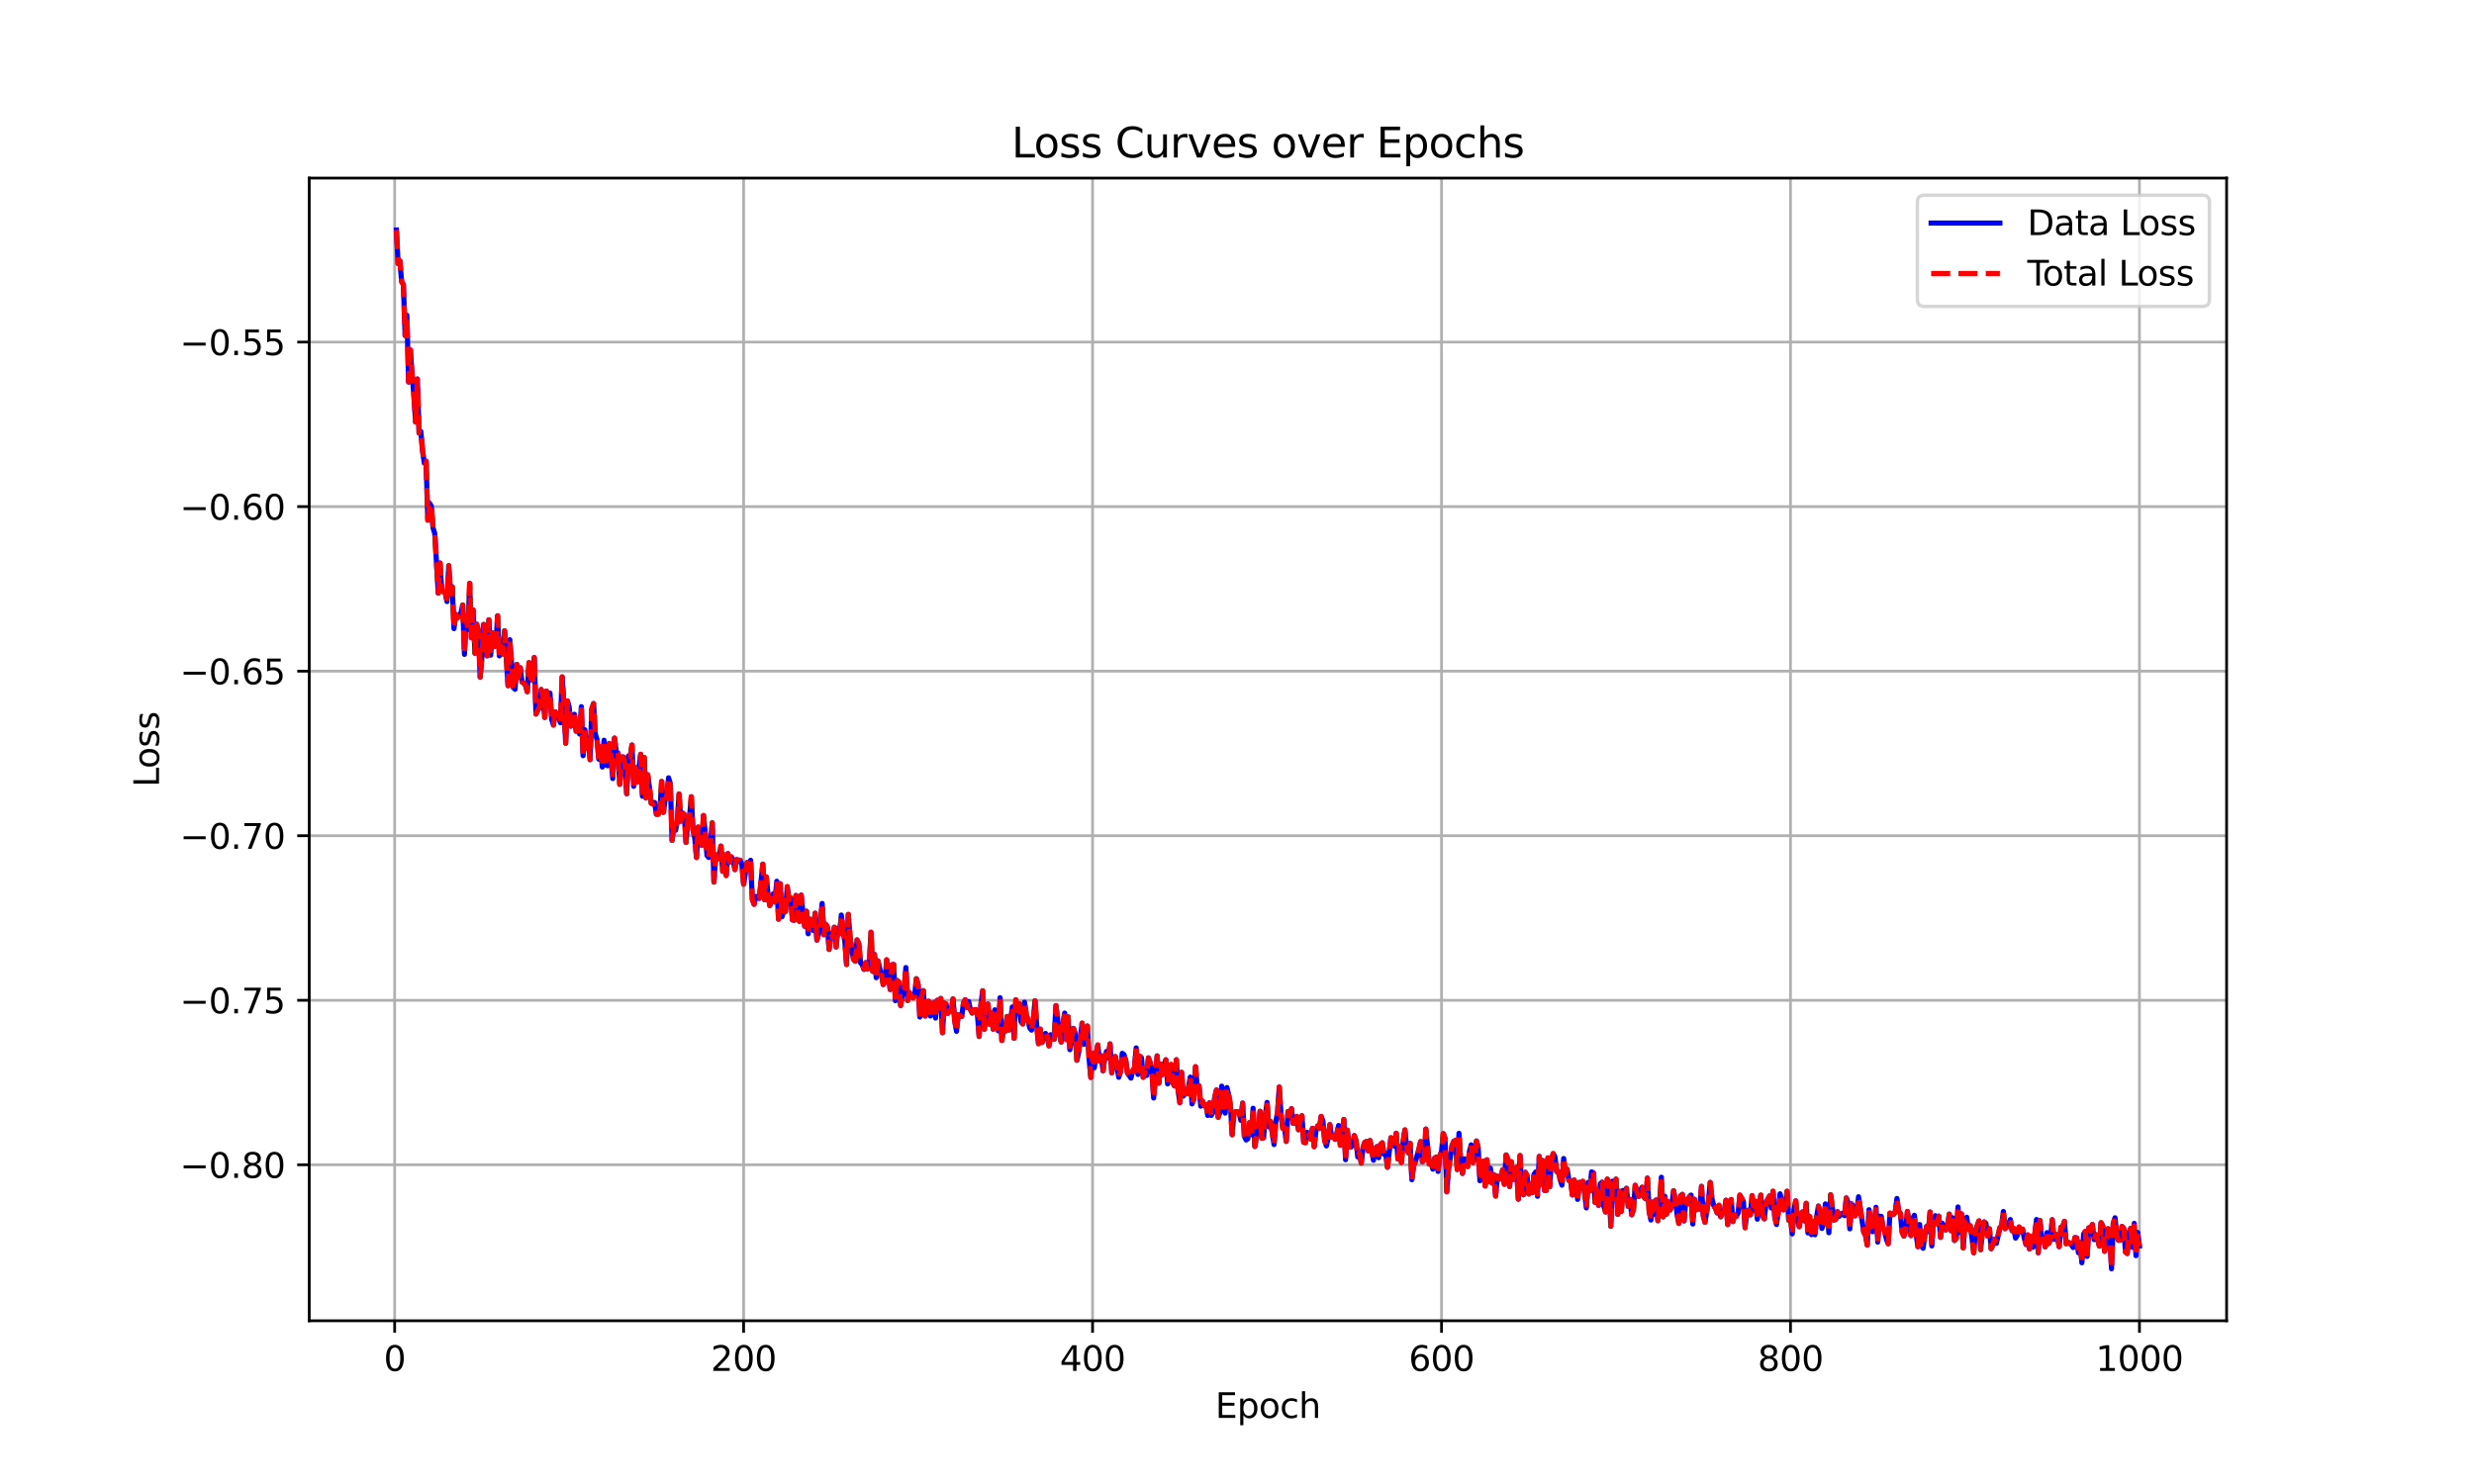 <?xml version="1.0" encoding="utf-8" standalone="no"?>
<!DOCTYPE svg PUBLIC "-//W3C//DTD SVG 1.1//EN"
  "http://www.w3.org/Graphics/SVG/1.1/DTD/svg11.dtd">
<svg xmlns:xlink="http://www.w3.org/1999/xlink" width="720pt" height="432pt" viewBox="0 0 720 432" xmlns="http://www.w3.org/2000/svg" version="1.1">
 <defs>
  <style type="text/css">*{stroke-linejoin: round; stroke-linecap: butt}</style>
 </defs>
 <g id="figure_1">
  <g id="patch_1">
   <path d="M 0 432 
L 720 432 
L 720 0 
L 0 0 
z
" style="fill: #ffffff"/>
  </g>
  <g id="axes_1">
   <g id="patch_2">
    <path d="M 90 384.48 
L 648 384.48 
L 648 51.84 
L 90 51.84 
z
" style="fill: #ffffff"/>
   </g>
   <g id="matplotlib.axis_1">
    <g id="xtick_1">
     <g id="line2d_1">
      <path d="M 114.856 384.48 
L 114.856 51.84 
" clip-path="url(#p8ad3a80bbb)" style="fill: none; stroke: #b0b0b0; stroke-width: 0.8; stroke-linecap: square"/>
     </g>
     <g id="line2d_2">
      <defs>
       <path id="m580bd420be" d="M 0 0 
L 0 3.5 
" style="stroke: #000000; stroke-width: 0.8"/>
      </defs>
      <g>
       <use xlink:href="#m580bd420be" x="114.856" y="384.48" style="stroke: #000000; stroke-width: 0.8"/>
      </g>
     </g>
     <g id="text_1">
      <!-- 0 -->
      <g transform="translate(111.675 399.078) scale(0.1 -0.1)">
       <defs>
        <path id="DejaVuSans-30" d="M 2034 4250 
Q 1547 4250 1301 3770 
Q 1056 3291 1056 2328 
Q 1056 1369 1301 889 
Q 1547 409 2034 409 
Q 2525 409 2770 889 
Q 3016 1369 3016 2328 
Q 3016 3291 2770 3770 
Q 2525 4250 2034 4250 
z
M 2034 4750 
Q 2819 4750 3233 4129 
Q 3647 3509 3647 2328 
Q 3647 1150 3233 529 
Q 2819 -91 2034 -91 
Q 1250 -91 836 529 
Q 422 1150 422 2328 
Q 422 3509 836 4129 
Q 1250 4750 2034 4750 
z
" transform="scale(0.016)"/>
       </defs>
       <use xlink:href="#DejaVuSans-30"/>
      </g>
     </g>
    </g>
    <g id="xtick_2">
     <g id="line2d_3">
      <path d="M 216.412 384.48 
L 216.412 51.84 
" clip-path="url(#p8ad3a80bbb)" style="fill: none; stroke: #b0b0b0; stroke-width: 0.8; stroke-linecap: square"/>
     </g>
     <g id="line2d_4">
      <g>
       <use xlink:href="#m580bd420be" x="216.412" y="384.48" style="stroke: #000000; stroke-width: 0.8"/>
      </g>
     </g>
     <g id="text_2">
      <!-- 200 -->
      <g transform="translate(206.868 399.078) scale(0.1 -0.1)">
       <defs>
        <path id="DejaVuSans-32" d="M 1228 531 
L 3431 531 
L 3431 0 
L 469 0 
L 469 531 
Q 828 903 1448 1529 
Q 2069 2156 2228 2338 
Q 2531 2678 2651 2914 
Q 2772 3150 2772 3378 
Q 2772 3750 2511 3984 
Q 2250 4219 1831 4219 
Q 1534 4219 1204 4116 
Q 875 4013 500 3803 
L 500 4441 
Q 881 4594 1212 4672 
Q 1544 4750 1819 4750 
Q 2544 4750 2975 4387 
Q 3406 4025 3406 3419 
Q 3406 3131 3298 2873 
Q 3191 2616 2906 2266 
Q 2828 2175 2409 1742 
Q 1991 1309 1228 531 
z
" transform="scale(0.016)"/>
       </defs>
       <use xlink:href="#DejaVuSans-32"/>
       <use xlink:href="#DejaVuSans-30" x="63.623"/>
       <use xlink:href="#DejaVuSans-30" x="127.246"/>
      </g>
     </g>
    </g>
    <g id="xtick_3">
     <g id="line2d_5">
      <path d="M 317.968 384.48 
L 317.968 51.84 
" clip-path="url(#p8ad3a80bbb)" style="fill: none; stroke: #b0b0b0; stroke-width: 0.8; stroke-linecap: square"/>
     </g>
     <g id="line2d_6">
      <g>
       <use xlink:href="#m580bd420be" x="317.968" y="384.48" style="stroke: #000000; stroke-width: 0.8"/>
      </g>
     </g>
     <g id="text_3">
      <!-- 400 -->
      <g transform="translate(308.424 399.078) scale(0.1 -0.1)">
       <defs>
        <path id="DejaVuSans-34" d="M 2419 4116 
L 825 1625 
L 2419 1625 
L 2419 4116 
z
M 2253 4666 
L 3047 4666 
L 3047 1625 
L 3713 1625 
L 3713 1100 
L 3047 1100 
L 3047 0 
L 2419 0 
L 2419 1100 
L 313 1100 
L 313 1709 
L 2253 4666 
z
" transform="scale(0.016)"/>
       </defs>
       <use xlink:href="#DejaVuSans-34"/>
       <use xlink:href="#DejaVuSans-30" x="63.623"/>
       <use xlink:href="#DejaVuSans-30" x="127.246"/>
      </g>
     </g>
    </g>
    <g id="xtick_4">
     <g id="line2d_7">
      <path d="M 419.524 384.48 
L 419.524 51.84 
" clip-path="url(#p8ad3a80bbb)" style="fill: none; stroke: #b0b0b0; stroke-width: 0.8; stroke-linecap: square"/>
     </g>
     <g id="line2d_8">
      <g>
       <use xlink:href="#m580bd420be" x="419.524" y="384.48" style="stroke: #000000; stroke-width: 0.8"/>
      </g>
     </g>
     <g id="text_4">
      <!-- 600 -->
      <g transform="translate(409.98 399.078) scale(0.1 -0.1)">
       <defs>
        <path id="DejaVuSans-36" d="M 2113 2584 
Q 1688 2584 1439 2293 
Q 1191 2003 1191 1497 
Q 1191 994 1439 701 
Q 1688 409 2113 409 
Q 2538 409 2786 701 
Q 3034 994 3034 1497 
Q 3034 2003 2786 2293 
Q 2538 2584 2113 2584 
z
M 3366 4563 
L 3366 3988 
Q 3128 4100 2886 4159 
Q 2644 4219 2406 4219 
Q 1781 4219 1451 3797 
Q 1122 3375 1075 2522 
Q 1259 2794 1537 2939 
Q 1816 3084 2150 3084 
Q 2853 3084 3261 2657 
Q 3669 2231 3669 1497 
Q 3669 778 3244 343 
Q 2819 -91 2113 -91 
Q 1303 -91 875 529 
Q 447 1150 447 2328 
Q 447 3434 972 4092 
Q 1497 4750 2381 4750 
Q 2619 4750 2861 4703 
Q 3103 4656 3366 4563 
z
" transform="scale(0.016)"/>
       </defs>
       <use xlink:href="#DejaVuSans-36"/>
       <use xlink:href="#DejaVuSans-30" x="63.623"/>
       <use xlink:href="#DejaVuSans-30" x="127.246"/>
      </g>
     </g>
    </g>
    <g id="xtick_5">
     <g id="line2d_9">
      <path d="M 521.08 384.48 
L 521.08 51.84 
" clip-path="url(#p8ad3a80bbb)" style="fill: none; stroke: #b0b0b0; stroke-width: 0.8; stroke-linecap: square"/>
     </g>
     <g id="line2d_10">
      <g>
       <use xlink:href="#m580bd420be" x="521.08" y="384.48" style="stroke: #000000; stroke-width: 0.8"/>
      </g>
     </g>
     <g id="text_5">
      <!-- 800 -->
      <g transform="translate(511.537 399.078) scale(0.1 -0.1)">
       <defs>
        <path id="DejaVuSans-38" d="M 2034 2216 
Q 1584 2216 1326 1975 
Q 1069 1734 1069 1313 
Q 1069 891 1326 650 
Q 1584 409 2034 409 
Q 2484 409 2743 651 
Q 3003 894 3003 1313 
Q 3003 1734 2745 1975 
Q 2488 2216 2034 2216 
z
M 1403 2484 
Q 997 2584 770 2862 
Q 544 3141 544 3541 
Q 544 4100 942 4425 
Q 1341 4750 2034 4750 
Q 2731 4750 3128 4425 
Q 3525 4100 3525 3541 
Q 3525 3141 3298 2862 
Q 3072 2584 2669 2484 
Q 3125 2378 3379 2068 
Q 3634 1759 3634 1313 
Q 3634 634 3220 271 
Q 2806 -91 2034 -91 
Q 1263 -91 848 271 
Q 434 634 434 1313 
Q 434 1759 690 2068 
Q 947 2378 1403 2484 
z
M 1172 3481 
Q 1172 3119 1398 2916 
Q 1625 2713 2034 2713 
Q 2441 2713 2670 2916 
Q 2900 3119 2900 3481 
Q 2900 3844 2670 4047 
Q 2441 4250 2034 4250 
Q 1625 4250 1398 4047 
Q 1172 3844 1172 3481 
z
" transform="scale(0.016)"/>
       </defs>
       <use xlink:href="#DejaVuSans-38"/>
       <use xlink:href="#DejaVuSans-30" x="63.623"/>
       <use xlink:href="#DejaVuSans-30" x="127.246"/>
      </g>
     </g>
    </g>
    <g id="xtick_6">
     <g id="line2d_11">
      <path d="M 622.636 384.48 
L 622.636 51.84 
" clip-path="url(#p8ad3a80bbb)" style="fill: none; stroke: #b0b0b0; stroke-width: 0.8; stroke-linecap: square"/>
     </g>
     <g id="line2d_12">
      <g>
       <use xlink:href="#m580bd420be" x="622.636" y="384.48" style="stroke: #000000; stroke-width: 0.8"/>
      </g>
     </g>
     <g id="text_6">
      <!-- 1000 -->
      <g transform="translate(609.911 399.078) scale(0.1 -0.1)">
       <defs>
        <path id="DejaVuSans-31" d="M 794 531 
L 1825 531 
L 1825 4091 
L 703 3866 
L 703 4441 
L 1819 4666 
L 2450 4666 
L 2450 531 
L 3481 531 
L 3481 0 
L 794 0 
L 794 531 
z
" transform="scale(0.016)"/>
       </defs>
       <use xlink:href="#DejaVuSans-31"/>
       <use xlink:href="#DejaVuSans-30" x="63.623"/>
       <use xlink:href="#DejaVuSans-30" x="127.246"/>
       <use xlink:href="#DejaVuSans-30" x="190.869"/>
      </g>
     </g>
    </g>
    <g id="text_7">
     <!-- Epoch -->
     <g transform="translate(353.689 412.757) scale(0.1 -0.1)">
      <defs>
       <path id="DejaVuSans-45" d="M 628 4666 
L 3578 4666 
L 3578 4134 
L 1259 4134 
L 1259 2753 
L 3481 2753 
L 3481 2222 
L 1259 2222 
L 1259 531 
L 3634 531 
L 3634 0 
L 628 0 
L 628 4666 
z
" transform="scale(0.016)"/>
       <path id="DejaVuSans-70" d="M 1159 525 
L 1159 -1331 
L 581 -1331 
L 581 3500 
L 1159 3500 
L 1159 2969 
Q 1341 3281 1617 3432 
Q 1894 3584 2278 3584 
Q 2916 3584 3314 3078 
Q 3713 2572 3713 1747 
Q 3713 922 3314 415 
Q 2916 -91 2278 -91 
Q 1894 -91 1617 61 
Q 1341 213 1159 525 
z
M 3116 1747 
Q 3116 2381 2855 2742 
Q 2594 3103 2138 3103 
Q 1681 3103 1420 2742 
Q 1159 2381 1159 1747 
Q 1159 1113 1420 752 
Q 1681 391 2138 391 
Q 2594 391 2855 752 
Q 3116 1113 3116 1747 
z
" transform="scale(0.016)"/>
       <path id="DejaVuSans-6f" d="M 1959 3097 
Q 1497 3097 1228 2736 
Q 959 2375 959 1747 
Q 959 1119 1226 758 
Q 1494 397 1959 397 
Q 2419 397 2687 759 
Q 2956 1122 2956 1747 
Q 2956 2369 2687 2733 
Q 2419 3097 1959 3097 
z
M 1959 3584 
Q 2709 3584 3137 3096 
Q 3566 2609 3566 1747 
Q 3566 888 3137 398 
Q 2709 -91 1959 -91 
Q 1206 -91 779 398 
Q 353 888 353 1747 
Q 353 2609 779 3096 
Q 1206 3584 1959 3584 
z
" transform="scale(0.016)"/>
       <path id="DejaVuSans-63" d="M 3122 3366 
L 3122 2828 
Q 2878 2963 2633 3030 
Q 2388 3097 2138 3097 
Q 1578 3097 1268 2742 
Q 959 2388 959 1747 
Q 959 1106 1268 751 
Q 1578 397 2138 397 
Q 2388 397 2633 464 
Q 2878 531 3122 666 
L 3122 134 
Q 2881 22 2623 -34 
Q 2366 -91 2075 -91 
Q 1284 -91 818 406 
Q 353 903 353 1747 
Q 353 2603 823 3093 
Q 1294 3584 2113 3584 
Q 2378 3584 2631 3529 
Q 2884 3475 3122 3366 
z
" transform="scale(0.016)"/>
       <path id="DejaVuSans-68" d="M 3513 2113 
L 3513 0 
L 2938 0 
L 2938 2094 
Q 2938 2591 2744 2837 
Q 2550 3084 2163 3084 
Q 1697 3084 1428 2787 
Q 1159 2491 1159 1978 
L 1159 0 
L 581 0 
L 581 4863 
L 1159 4863 
L 1159 2956 
Q 1366 3272 1645 3428 
Q 1925 3584 2291 3584 
Q 2894 3584 3203 3211 
Q 3513 2838 3513 2113 
z
" transform="scale(0.016)"/>
      </defs>
      <use xlink:href="#DejaVuSans-45"/>
      <use xlink:href="#DejaVuSans-70" x="63.184"/>
      <use xlink:href="#DejaVuSans-6f" x="126.66"/>
      <use xlink:href="#DejaVuSans-63" x="187.842"/>
      <use xlink:href="#DejaVuSans-68" x="242.822"/>
     </g>
    </g>
   </g>
   <g id="matplotlib.axis_2">
    <g id="ytick_1">
     <g id="line2d_13">
      <path d="M 90 339.083 
L 648 339.083 
" clip-path="url(#p8ad3a80bbb)" style="fill: none; stroke: #b0b0b0; stroke-width: 0.8; stroke-linecap: square"/>
     </g>
     <g id="line2d_14">
      <defs>
       <path id="m387690930c" d="M 0 0 
L -3.5 0 
" style="stroke: #000000; stroke-width: 0.8"/>
      </defs>
      <g>
       <use xlink:href="#m387690930c" x="90" y="339.083" style="stroke: #000000; stroke-width: 0.8"/>
      </g>
     </g>
     <g id="text_8">
      <!-- −0.80 -->
      <g transform="translate(52.355 342.883) scale(0.1 -0.1)">
       <defs>
        <path id="DejaVuSans-2212" d="M 678 2272 
L 4684 2272 
L 4684 1741 
L 678 1741 
L 678 2272 
z
" transform="scale(0.016)"/>
        <path id="DejaVuSans-2e" d="M 684 794 
L 1344 794 
L 1344 0 
L 684 0 
L 684 794 
z
" transform="scale(0.016)"/>
       </defs>
       <use xlink:href="#DejaVuSans-2212"/>
       <use xlink:href="#DejaVuSans-30" x="83.789"/>
       <use xlink:href="#DejaVuSans-2e" x="147.412"/>
       <use xlink:href="#DejaVuSans-38" x="179.199"/>
       <use xlink:href="#DejaVuSans-30" x="242.822"/>
      </g>
     </g>
    </g>
    <g id="ytick_2">
     <g id="line2d_15">
      <path d="M 90 291.183 
L 648 291.183 
" clip-path="url(#p8ad3a80bbb)" style="fill: none; stroke: #b0b0b0; stroke-width: 0.8; stroke-linecap: square"/>
     </g>
     <g id="line2d_16">
      <g>
       <use xlink:href="#m387690930c" x="90" y="291.183" style="stroke: #000000; stroke-width: 0.8"/>
      </g>
     </g>
     <g id="text_9">
      <!-- −0.75 -->
      <g transform="translate(52.355 294.982) scale(0.1 -0.1)">
       <defs>
        <path id="DejaVuSans-37" d="M 525 4666 
L 3525 4666 
L 3525 4397 
L 1831 0 
L 1172 0 
L 2766 4134 
L 525 4134 
L 525 4666 
z
" transform="scale(0.016)"/>
        <path id="DejaVuSans-35" d="M 691 4666 
L 3169 4666 
L 3169 4134 
L 1269 4134 
L 1269 2991 
Q 1406 3038 1543 3061 
Q 1681 3084 1819 3084 
Q 2600 3084 3056 2656 
Q 3513 2228 3513 1497 
Q 3513 744 3044 326 
Q 2575 -91 1722 -91 
Q 1428 -91 1123 -41 
Q 819 9 494 109 
L 494 744 
Q 775 591 1075 516 
Q 1375 441 1709 441 
Q 2250 441 2565 725 
Q 2881 1009 2881 1497 
Q 2881 1984 2565 2268 
Q 2250 2553 1709 2553 
Q 1456 2553 1204 2497 
Q 953 2441 691 2322 
L 691 4666 
z
" transform="scale(0.016)"/>
       </defs>
       <use xlink:href="#DejaVuSans-2212"/>
       <use xlink:href="#DejaVuSans-30" x="83.789"/>
       <use xlink:href="#DejaVuSans-2e" x="147.412"/>
       <use xlink:href="#DejaVuSans-37" x="179.199"/>
       <use xlink:href="#DejaVuSans-35" x="242.822"/>
      </g>
     </g>
    </g>
    <g id="ytick_3">
     <g id="line2d_17">
      <path d="M 90 243.283 
L 648 243.283 
" clip-path="url(#p8ad3a80bbb)" style="fill: none; stroke: #b0b0b0; stroke-width: 0.8; stroke-linecap: square"/>
     </g>
     <g id="line2d_18">
      <g>
       <use xlink:href="#m387690930c" x="90" y="243.283" style="stroke: #000000; stroke-width: 0.8"/>
      </g>
     </g>
     <g id="text_10">
      <!-- −0.70 -->
      <g transform="translate(52.355 247.082) scale(0.1 -0.1)">
       <use xlink:href="#DejaVuSans-2212"/>
       <use xlink:href="#DejaVuSans-30" x="83.789"/>
       <use xlink:href="#DejaVuSans-2e" x="147.412"/>
       <use xlink:href="#DejaVuSans-37" x="179.199"/>
       <use xlink:href="#DejaVuSans-30" x="242.822"/>
      </g>
     </g>
    </g>
    <g id="ytick_4">
     <g id="line2d_19">
      <path d="M 90 195.382 
L 648 195.382 
" clip-path="url(#p8ad3a80bbb)" style="fill: none; stroke: #b0b0b0; stroke-width: 0.8; stroke-linecap: square"/>
     </g>
     <g id="line2d_20">
      <g>
       <use xlink:href="#m387690930c" x="90" y="195.382" style="stroke: #000000; stroke-width: 0.8"/>
      </g>
     </g>
     <g id="text_11">
      <!-- −0.65 -->
      <g transform="translate(52.355 199.182) scale(0.1 -0.1)">
       <use xlink:href="#DejaVuSans-2212"/>
       <use xlink:href="#DejaVuSans-30" x="83.789"/>
       <use xlink:href="#DejaVuSans-2e" x="147.412"/>
       <use xlink:href="#DejaVuSans-36" x="179.199"/>
       <use xlink:href="#DejaVuSans-35" x="242.822"/>
      </g>
     </g>
    </g>
    <g id="ytick_5">
     <g id="line2d_21">
      <path d="M 90 147.482 
L 648 147.482 
" clip-path="url(#p8ad3a80bbb)" style="fill: none; stroke: #b0b0b0; stroke-width: 0.8; stroke-linecap: square"/>
     </g>
     <g id="line2d_22">
      <g>
       <use xlink:href="#m387690930c" x="90" y="147.482" style="stroke: #000000; stroke-width: 0.8"/>
      </g>
     </g>
     <g id="text_12">
      <!-- −0.60 -->
      <g transform="translate(52.355 151.281) scale(0.1 -0.1)">
       <use xlink:href="#DejaVuSans-2212"/>
       <use xlink:href="#DejaVuSans-30" x="83.789"/>
       <use xlink:href="#DejaVuSans-2e" x="147.412"/>
       <use xlink:href="#DejaVuSans-36" x="179.199"/>
       <use xlink:href="#DejaVuSans-30" x="242.822"/>
      </g>
     </g>
    </g>
    <g id="ytick_6">
     <g id="line2d_23">
      <path d="M 90 99.582 
L 648 99.582 
" clip-path="url(#p8ad3a80bbb)" style="fill: none; stroke: #b0b0b0; stroke-width: 0.8; stroke-linecap: square"/>
     </g>
     <g id="line2d_24">
      <g>
       <use xlink:href="#m387690930c" x="90" y="99.582" style="stroke: #000000; stroke-width: 0.8"/>
      </g>
     </g>
     <g id="text_13">
      <!-- −0.55 -->
      <g transform="translate(52.355 103.381) scale(0.1 -0.1)">
       <use xlink:href="#DejaVuSans-2212"/>
       <use xlink:href="#DejaVuSans-30" x="83.789"/>
       <use xlink:href="#DejaVuSans-2e" x="147.412"/>
       <use xlink:href="#DejaVuSans-35" x="179.199"/>
       <use xlink:href="#DejaVuSans-35" x="242.822"/>
      </g>
     </g>
    </g>
    <g id="text_14">
     <!-- Loss -->
     <g transform="translate(46.275 229.127) rotate(-90) scale(0.1 -0.1)">
      <defs>
       <path id="DejaVuSans-4c" d="M 628 4666 
L 1259 4666 
L 1259 531 
L 3531 531 
L 3531 0 
L 628 0 
L 628 4666 
z
" transform="scale(0.016)"/>
       <path id="DejaVuSans-73" d="M 2834 3397 
L 2834 2853 
Q 2591 2978 2328 3040 
Q 2066 3103 1784 3103 
Q 1356 3103 1142 2972 
Q 928 2841 928 2578 
Q 928 2378 1081 2264 
Q 1234 2150 1697 2047 
L 1894 2003 
Q 2506 1872 2764 1633 
Q 3022 1394 3022 966 
Q 3022 478 2636 193 
Q 2250 -91 1575 -91 
Q 1294 -91 989 -36 
Q 684 19 347 128 
L 347 722 
Q 666 556 975 473 
Q 1284 391 1588 391 
Q 1994 391 2212 530 
Q 2431 669 2431 922 
Q 2431 1156 2273 1281 
Q 2116 1406 1581 1522 
L 1381 1569 
Q 847 1681 609 1914 
Q 372 2147 372 2553 
Q 372 3047 722 3315 
Q 1072 3584 1716 3584 
Q 2034 3584 2315 3537 
Q 2597 3491 2834 3397 
z
" transform="scale(0.016)"/>
      </defs>
      <use xlink:href="#DejaVuSans-4c"/>
      <use xlink:href="#DejaVuSans-6f" x="53.963"/>
      <use xlink:href="#DejaVuSans-73" x="115.145"/>
      <use xlink:href="#DejaVuSans-73" x="167.244"/>
     </g>
    </g>
   </g>
   <g id="line2d_25">
    <path d="M 115.364 66.96 
L 115.871 76.733 
L 116.379 75.943 
L 116.887 81.989 
L 117.395 82.856 
L 117.903 97.668 
L 118.41 91.759 
L 118.918 111.2 
L 119.426 101.869 
L 119.934 109.285 
L 120.441 114.927 
L 120.949 122.835 
L 121.457 110.338 
L 121.965 126.068 
L 122.473 125.582 
L 122.98 131.272 
L 123.488 134.814 
L 123.996 134.261 
L 124.504 151.417 
L 125.011 146.477 
L 125.519 147.358 
L 126.027 153.677 
L 126.535 155.364 
L 127.55 172.665 
L 128.058 163.897 
L 128.566 171.822 
L 129.074 172.318 
L 129.581 172.437 
L 130.089 175.11 
L 130.597 164.664 
L 131.105 172.896 
L 131.613 170.81 
L 132.12 182.999 
L 132.628 178.864 
L 133.136 179.853 
L 134.152 178.395 
L 134.659 176.108 
L 135.167 190.492 
L 135.675 179.393 
L 136.183 183.315 
L 136.69 169.827 
L 137.198 185.651 
L 137.706 177.572 
L 138.214 190.159 
L 138.722 181.718 
L 139.229 183.706 
L 139.737 197.108 
L 140.245 191.329 
L 140.753 181.78 
L 141.768 190.907 
L 142.276 180.443 
L 142.784 190.715 
L 143.292 184.246 
L 143.799 188.218 
L 144.307 187.933 
L 144.815 179.268 
L 145.323 190.928 
L 145.83 188.08 
L 146.338 190.365 
L 146.846 183.631 
L 147.862 199.594 
L 148.369 186.224 
L 149.385 200.136 
L 149.893 200.658 
L 150.4 193.395 
L 150.908 197.117 
L 151.416 194.393 
L 151.924 198.555 
L 152.432 198.84 
L 152.939 199.515 
L 153.447 201.342 
L 153.955 192.899 
L 154.463 197.388 
L 154.971 198.059 
L 155.478 191.427 
L 155.986 207.859 
L 156.494 206.708 
L 157.002 206.059 
L 157.509 200.731 
L 158.017 202.927 
L 158.525 208.839 
L 159.033 201.191 
L 159.541 204.618 
L 160.048 201.759 
L 160.556 209.404 
L 161.064 211.053 
L 161.572 207.221 
L 162.587 208.933 
L 163.095 210.395 
L 163.603 197.052 
L 164.111 204.759 
L 164.618 216.348 
L 165.126 204.061 
L 165.634 205.745 
L 166.142 211.373 
L 167.157 207.938 
L 167.665 212.85 
L 168.173 211.917 
L 168.681 213.671 
L 169.188 205.715 
L 169.696 219.98 
L 170.204 212.436 
L 170.712 217.861 
L 171.219 214.833 
L 171.727 221.137 
L 172.235 206.319 
L 172.743 204.818 
L 173.251 213.708 
L 173.758 215.319 
L 174.266 221.003 
L 174.774 217.48 
L 175.282 223.283 
L 175.79 215.481 
L 176.297 222.664 
L 176.805 222.914 
L 177.313 216.415 
L 177.821 220.309 
L 178.328 226.635 
L 178.836 214.867 
L 179.344 218.803 
L 179.852 219.231 
L 180.36 228.309 
L 180.867 220.414 
L 181.375 220.359 
L 181.883 222.544 
L 182.391 231.068 
L 182.898 220.07 
L 183.406 220.344 
L 183.914 216.883 
L 184.422 228.893 
L 184.93 223.484 
L 185.437 227.643 
L 186.453 219.587 
L 186.961 231.774 
L 187.468 220.511 
L 187.976 232.278 
L 188.484 225.538 
L 188.992 229.079 
L 189.5 233.782 
L 190.007 234.04 
L 190.515 233.62 
L 191.023 237.008 
L 191.531 237.025 
L 192.038 236.102 
L 192.546 227.5 
L 193.054 236.473 
L 193.562 232.948 
L 194.07 231.547 
L 194.577 226.425 
L 195.085 228.211 
L 195.593 244.637 
L 196.101 240.426 
L 196.609 241.69 
L 197.116 238.918 
L 197.624 231.141 
L 198.132 239.049 
L 198.64 236.678 
L 199.147 237.11 
L 199.655 245.228 
L 200.163 238.898 
L 200.671 238.003 
L 201.179 231.939 
L 201.686 241.586 
L 202.194 244.004 
L 202.702 249.604 
L 203.21 240.768 
L 203.717 241.241 
L 204.225 246.085 
L 204.733 237.409 
L 205.241 242.314 
L 205.749 249.024 
L 206.256 249.617 
L 206.764 245.787 
L 207.272 239.534 
L 207.78 256.777 
L 208.287 248.804 
L 208.795 250.094 
L 209.303 249.461 
L 209.811 246.31 
L 210.319 253.63 
L 210.826 248.889 
L 211.334 254.858 
L 211.842 248.49 
L 212.35 250.934 
L 212.857 249.465 
L 213.365 250.35 
L 213.873 253.126 
L 214.381 250.241 
L 214.889 250.391 
L 215.396 250.419 
L 215.904 251.661 
L 216.412 257.382 
L 217.428 251.088 
L 217.935 253.069 
L 218.443 250.424 
L 218.951 261.881 
L 219.459 263.242 
L 219.966 260.953 
L 220.474 261.16 
L 220.982 261.515 
L 221.998 251.561 
L 222.505 261.914 
L 223.013 255.282 
L 223.521 260.496 
L 224.029 263.607 
L 225.044 260.198 
L 225.552 262.572 
L 226.06 256.537 
L 226.568 267.571 
L 227.075 257.261 
L 227.583 266.867 
L 228.091 265.167 
L 228.599 265.347 
L 229.106 258.114 
L 229.614 262.005 
L 230.122 261.392 
L 230.63 267.797 
L 231.138 267.881 
L 231.645 260.684 
L 232.153 265.944 
L 232.661 268.191 
L 233.169 260.577 
L 233.676 265.912 
L 234.184 269.636 
L 234.692 265.26 
L 235.2 271.825 
L 235.708 267.566 
L 236.215 267.989 
L 236.723 270.867 
L 237.231 265.836 
L 237.739 273.665 
L 238.247 271.82 
L 238.754 268.431 
L 239.262 262.994 
L 239.77 272.105 
L 240.278 269.053 
L 240.785 269.793 
L 241.293 276.378 
L 241.801 271.629 
L 242.309 272.87 
L 242.817 269.927 
L 243.324 275.666 
L 243.832 270.231 
L 244.34 271.818 
L 244.848 266.371 
L 245.355 270.893 
L 245.863 273.978 
L 246.371 280.761 
L 246.879 266.197 
L 247.387 272.778 
L 247.894 276.593 
L 248.402 279.27 
L 248.91 279.816 
L 249.418 273.617 
L 249.925 274.717 
L 250.433 280.255 
L 250.941 280.832 
L 251.449 282.18 
L 251.957 280.221 
L 252.464 282.121 
L 252.972 281.307 
L 253.48 271.382 
L 253.988 282.756 
L 254.495 277.839 
L 255.003 284.614 
L 255.511 279.72 
L 256.019 282.004 
L 256.527 283.755 
L 257.034 286.594 
L 257.542 285.763 
L 258.05 279.413 
L 259.066 288.034 
L 259.573 280.868 
L 260.081 280.769 
L 260.589 291.316 
L 261.097 285.451 
L 261.604 285.926 
L 262.112 292.716 
L 262.62 289.438 
L 263.128 288.101 
L 263.636 281.652 
L 264.143 291.228 
L 264.651 288.941 
L 265.159 289.947 
L 265.667 290.472 
L 266.174 289.988 
L 266.682 284.918 
L 267.19 286.522 
L 267.698 296.06 
L 268.206 290.174 
L 268.713 288.391 
L 269.221 295.76 
L 269.729 291.815 
L 270.237 291.48 
L 270.744 295.753 
L 271.252 292.563 
L 271.76 291.831 
L 272.268 296.359 
L 272.776 291.192 
L 273.283 293.959 
L 273.791 290.662 
L 274.299 300.632 
L 274.807 292.001 
L 275.314 292.266 
L 275.822 294.996 
L 276.33 294.09 
L 276.838 294.422 
L 277.346 290.8 
L 277.853 297.173 
L 278.361 300.233 
L 278.869 295.413 
L 279.885 295.897 
L 280.392 292.049 
L 280.9 291.043 
L 281.408 293.253 
L 281.916 291.553 
L 282.423 293.89 
L 282.931 294.895 
L 283.439 294.017 
L 283.947 293.889 
L 284.455 295.31 
L 284.962 301.72 
L 285.47 292.518 
L 285.978 288.422 
L 286.486 299.62 
L 286.993 293.269 
L 287.501 292.286 
L 288.009 298.146 
L 288.517 294.761 
L 289.025 299.588 
L 289.532 293.956 
L 290.04 299.37 
L 290.548 300.081 
L 291.056 290.434 
L 291.563 302.893 
L 292.071 299.486 
L 292.579 300.164 
L 293.087 295.901 
L 293.595 299.838 
L 294.102 297.123 
L 294.61 293.136 
L 295.118 302.236 
L 295.626 291.056 
L 296.133 294.841 
L 296.641 292.185 
L 297.149 297.413 
L 297.657 298.056 
L 298.165 291.747 
L 298.672 295.456 
L 299.18 296.994 
L 299.688 299.252 
L 300.196 299.871 
L 300.704 297.022 
L 301.211 291.341 
L 301.719 298.703 
L 302.227 303.809 
L 302.735 299.594 
L 303.242 303.472 
L 304.258 300.84 
L 304.766 301.598 
L 305.274 304.455 
L 305.781 301.212 
L 306.289 302.008 
L 306.797 302.511 
L 307.305 292.742 
L 308.32 300.976 
L 308.828 303.341 
L 309.336 298.279 
L 309.844 294.908 
L 310.351 302.604 
L 310.859 296.017 
L 311.367 305.567 
L 311.875 301.953 
L 312.382 299.363 
L 312.89 300.736 
L 313.398 308.646 
L 313.906 306.419 
L 314.921 297.838 
L 315.429 304.005 
L 315.937 302.359 
L 316.445 298.684 
L 316.952 308.178 
L 317.46 313.635 
L 317.968 306.684 
L 318.476 310.853 
L 318.984 306.862 
L 319.491 304.21 
L 319.999 308.86 
L 320.507 307.354 
L 321.015 311.708 
L 321.523 307.622 
L 322.03 306.071 
L 322.538 308.002 
L 323.046 303.896 
L 323.554 312.304 
L 324.061 308.138 
L 324.569 307.576 
L 325.585 313.612 
L 326.093 311.925 
L 326.6 306.629 
L 327.108 306.985 
L 327.616 308.695 
L 328.124 312.362 
L 329.139 313.844 
L 329.647 311.704 
L 330.155 310.947 
L 330.663 305.044 
L 331.17 312.759 
L 331.678 307.428 
L 332.186 307.901 
L 332.694 313.586 
L 333.201 312.147 
L 333.709 313.086 
L 334.217 307.956 
L 334.725 309.339 
L 335.233 311.677 
L 335.74 319.631 
L 336.756 307.387 
L 337.264 315.297 
L 337.771 309.82 
L 338.279 312.801 
L 338.787 309.791 
L 339.295 308.512 
L 339.803 315.536 
L 340.31 312.279 
L 340.818 309.891 
L 341.326 315.263 
L 341.834 316.113 
L 342.342 308.505 
L 342.849 317.23 
L 343.357 320.984 
L 343.865 312.159 
L 344.373 319.083 
L 344.88 317.492 
L 345.388 318.422 
L 345.896 316.423 
L 346.404 313.543 
L 346.912 321.353 
L 347.419 319.952 
L 347.927 310.53 
L 348.435 316.68 
L 348.943 316.073 
L 349.45 322.013 
L 349.958 320.553 
L 350.466 321.865 
L 350.974 321.573 
L 351.482 324.709 
L 351.989 321.035 
L 352.497 324.705 
L 353.005 323.872 
L 353.513 319.463 
L 354.02 317.307 
L 354.528 325.237 
L 355.036 323.821 
L 355.544 316.176 
L 356.052 321.378 
L 356.559 324.024 
L 357.067 316.589 
L 357.575 318.676 
L 358.083 321.824 
L 358.591 330.313 
L 359.098 323.85 
L 359.606 323.656 
L 360.114 323.665 
L 360.622 323.79 
L 361.129 326.144 
L 361.637 321.122 
L 362.145 330.813 
L 362.653 331.849 
L 363.161 331.472 
L 363.668 326.814 
L 364.176 330.32 
L 364.684 322.619 
L 365.192 333.73 
L 365.699 330.419 
L 366.207 329.799 
L 366.715 323.501 
L 367.223 331.331 
L 367.731 331.216 
L 368.238 324.703 
L 368.746 320.91 
L 369.254 328.04 
L 369.762 326.484 
L 370.777 333.18 
L 371.285 326.522 
L 371.793 323.99 
L 372.301 316.447 
L 372.808 324.373 
L 373.316 328.459 
L 373.824 328.268 
L 374.332 332.261 
L 374.839 323.591 
L 375.347 324.806 
L 375.855 322.744 
L 376.363 327.024 
L 376.871 326.915 
L 377.378 324.993 
L 377.886 328.872 
L 378.394 326.256 
L 378.902 324.815 
L 379.409 332.496 
L 379.917 332.638 
L 380.425 329.631 
L 380.933 329.978 
L 381.441 331.578 
L 381.948 328.474 
L 382.456 333.798 
L 382.964 329.241 
L 383.472 327.765 
L 383.98 328.49 
L 384.487 324.998 
L 384.995 326.252 
L 385.503 331.911 
L 386.011 333.578 
L 386.518 331.41 
L 387.026 327.392 
L 387.534 331.071 
L 388.042 330.549 
L 388.55 331.654 
L 389.057 329.944 
L 389.565 327.631 
L 390.073 333.391 
L 390.581 330.962 
L 391.088 325.883 
L 391.596 337.592 
L 392.104 328.983 
L 392.612 333.624 
L 393.12 333.94 
L 393.627 333.489 
L 394.135 330.583 
L 394.643 332.038 
L 395.151 336.805 
L 395.658 335.562 
L 396.166 338.589 
L 396.674 334.049 
L 397.182 332.555 
L 397.69 332.313 
L 398.197 335.014 
L 398.705 332.033 
L 399.721 337.757 
L 400.229 334.429 
L 400.736 333.803 
L 401.244 337.008 
L 401.752 333.205 
L 402.26 332.686 
L 402.767 336.039 
L 403.275 335.695 
L 403.783 339.778 
L 404.799 331.212 
L 405.306 333.269 
L 405.814 333.655 
L 406.322 329.9 
L 406.83 337.388 
L 407.337 333.663 
L 407.845 338.398 
L 408.353 332.241 
L 408.861 328.931 
L 409.369 334.092 
L 409.876 335.619 
L 410.384 332.852 
L 410.892 343.417 
L 411.4 339.259 
L 411.907 338.222 
L 412.923 334.619 
L 413.431 332.336 
L 413.939 338.154 
L 414.446 337.701 
L 414.954 328.686 
L 415.97 338.85 
L 416.477 338.514 
L 416.985 340.339 
L 417.493 337.194 
L 418.001 336.845 
L 418.509 341.002 
L 419.016 336.446 
L 419.524 335.203 
L 420.032 330.026 
L 420.54 331.352 
L 421.048 346.913 
L 421.555 340.464 
L 422.571 333.559 
L 423.079 332.267 
L 423.586 331.995 
L 424.094 340.439 
L 424.602 329.912 
L 425.11 338.254 
L 425.618 341.575 
L 426.125 337.337 
L 426.633 338.147 
L 427.141 339.562 
L 427.649 335.186 
L 428.156 333.264 
L 428.664 338.414 
L 429.172 337.382 
L 429.68 332.161 
L 430.188 334.109 
L 430.695 343.73 
L 431.203 341.339 
L 431.711 338.053 
L 432.219 345.239 
L 432.726 337.621 
L 433.234 343.966 
L 433.742 340.049 
L 434.25 344.392 
L 434.758 341.959 
L 435.265 348.16 
L 435.773 342.387 
L 436.281 343.301 
L 436.789 343.064 
L 437.296 340.522 
L 437.804 344.742 
L 438.312 336.219 
L 438.82 337.387 
L 439.328 345.395 
L 439.835 338.203 
L 440.343 343.341 
L 441.359 339.86 
L 441.867 349.076 
L 442.374 336.392 
L 442.882 346.649 
L 443.39 347.803 
L 443.898 341.271 
L 444.405 342.2 
L 444.913 347.554 
L 445.421 344.613 
L 445.929 347.195 
L 446.437 341.874 
L 446.944 341.162 
L 447.452 348.244 
L 447.96 336.642 
L 448.468 344.709 
L 448.975 337.852 
L 449.483 346.51 
L 449.991 346.535 
L 450.499 337.069 
L 451.007 345.447 
L 451.514 337.493 
L 452.022 335.831 
L 452.53 336.713 
L 453.038 341.039 
L 453.545 341.139 
L 454.053 343.377 
L 454.561 345 
L 455.069 337.241 
L 455.577 341.87 
L 456.084 340.371 
L 456.592 343.614 
L 457.1 343.654 
L 457.608 347.856 
L 458.115 343.524 
L 458.623 344.944 
L 459.131 349.14 
L 459.639 344.201 
L 460.147 345.673 
L 460.654 343.9 
L 461.162 347.212 
L 461.67 351.622 
L 462.178 344.2 
L 462.686 346.678 
L 463.193 341.149 
L 463.701 341.372 
L 464.209 350.015 
L 464.717 346.324 
L 465.224 350.872 
L 465.732 344.611 
L 466.24 344.149 
L 466.748 351.104 
L 467.256 352.806 
L 467.763 343.255 
L 468.271 344.17 
L 468.779 356.983 
L 469.287 343.866 
L 469.794 345.988 
L 470.302 343.255 
L 470.81 353.484 
L 471.318 346.797 
L 471.826 352.636 
L 472.333 346.522 
L 472.841 348.716 
L 473.349 345.929 
L 473.857 351.2 
L 474.364 349.127 
L 474.872 353.633 
L 475.38 352.13 
L 475.888 345.053 
L 476.396 346.967 
L 476.903 348.29 
L 477.411 346.364 
L 477.919 345.611 
L 478.427 348.449 
L 478.934 348.966 
L 479.442 342.961 
L 479.95 352.574 
L 480.458 355.151 
L 480.966 349.926 
L 481.473 353.569 
L 481.981 349.333 
L 482.489 355.351 
L 482.997 349.99 
L 483.505 342.696 
L 484.012 354.234 
L 484.52 348.246 
L 485.028 353.434 
L 485.536 349.885 
L 486.043 352.214 
L 486.551 351.037 
L 487.059 346.623 
L 487.567 349.587 
L 488.075 353.46 
L 488.582 356.126 
L 489.09 348.132 
L 489.598 347.691 
L 490.106 355.401 
L 490.613 349.177 
L 491.121 350.475 
L 491.629 348.417 
L 492.137 347.893 
L 492.645 356.323 
L 493.152 349.126 
L 493.66 352.156 
L 494.168 350.353 
L 494.676 351.974 
L 495.183 345.367 
L 495.691 353.894 
L 496.199 355.8 
L 497.215 349.519 
L 497.722 344.222 
L 498.23 348.997 
L 498.738 350.924 
L 499.246 351.771 
L 499.753 353.093 
L 500.261 350.87 
L 500.769 354.205 
L 501.277 352.987 
L 501.785 352.937 
L 502.292 349.39 
L 502.8 356.479 
L 503.308 349.842 
L 503.816 349.182 
L 504.324 355.576 
L 504.831 353.696 
L 505.339 354.091 
L 505.847 353.043 
L 506.355 347.907 
L 507.37 349.753 
L 507.878 357.38 
L 508.386 352.761 
L 508.894 352.282 
L 509.401 353.645 
L 509.909 348.058 
L 510.417 352.366 
L 510.925 349.709 
L 511.432 354.908 
L 511.94 350.705 
L 512.448 347.91 
L 512.956 353.907 
L 513.464 354.809 
L 513.971 350.059 
L 514.987 348.154 
L 515.495 351.644 
L 516.002 346.788 
L 516.51 354.337 
L 517.018 356.462 
L 517.526 352.805 
L 518.034 347.518 
L 518.541 349.556 
L 519.049 352.18 
L 519.557 351.705 
L 520.065 346.789 
L 520.572 355.219 
L 521.08 354.486 
L 521.588 359.194 
L 522.096 352.152 
L 522.604 349.594 
L 523.111 354.59 
L 523.619 357.094 
L 524.127 353.37 
L 524.635 352.785 
L 525.143 355.391 
L 525.65 350.302 
L 526.158 358.905 
L 526.666 354.156 
L 527.174 359.42 
L 527.681 355.56 
L 528.189 359.451 
L 528.697 354.096 
L 529.205 351.105 
L 529.713 352.884 
L 530.22 357.607 
L 530.728 356.164 
L 531.236 350.458 
L 531.744 353.252 
L 532.251 358.858 
L 532.759 347.812 
L 533.775 355.182 
L 534.283 354.893 
L 534.79 352.745 
L 535.298 354.059 
L 535.806 353.47 
L 536.314 353.164 
L 536.821 353.881 
L 537.329 348.736 
L 537.837 350.074 
L 538.345 357.727 
L 538.853 350.458 
L 539.36 351.164 
L 539.868 353.93 
L 540.376 352.856 
L 540.884 348.374 
L 542.407 358.708 
L 542.915 359.563 
L 543.423 362.443 
L 543.93 352.149 
L 544.438 356.229 
L 544.946 358.537 
L 545.454 356.16 
L 545.962 351.443 
L 546.469 361.578 
L 546.977 354.054 
L 547.485 354.088 
L 547.993 357.331 
L 548.5 358.52 
L 549.008 360.796 
L 549.516 362.053 
L 550.024 353.15 
L 550.532 353.586 
L 551.039 353.542 
L 551.547 352.909 
L 552.055 348.878 
L 552.563 352.601 
L 553.07 353.255 
L 553.578 358.727 
L 554.086 359.826 
L 554.594 358.206 
L 555.102 352.663 
L 556.117 359.685 
L 556.625 354.679 
L 557.133 353.778 
L 557.64 359.075 
L 558.148 362.913 
L 558.656 356.455 
L 559.164 362.774 
L 559.672 363.379 
L 560.179 359.49 
L 560.687 357.05 
L 561.195 358.528 
L 561.703 352.834 
L 562.21 362.683 
L 562.718 354.902 
L 563.226 353.903 
L 563.734 356.284 
L 564.242 354.025 
L 564.749 360.175 
L 565.257 356.074 
L 565.765 356.814 
L 566.273 358.042 
L 566.781 357.088 
L 567.288 353.436 
L 567.796 358.25 
L 568.304 354.513 
L 568.812 361.1 
L 569.319 360.517 
L 569.827 351.348 
L 570.335 358.721 
L 570.843 353.385 
L 571.351 363.26 
L 571.858 355.131 
L 572.366 354.343 
L 572.874 357.882 
L 573.382 356.803 
L 573.889 360.258 
L 574.397 364.681 
L 574.905 358.237 
L 575.921 355.425 
L 576.428 363.777 
L 576.936 358.166 
L 577.444 355.709 
L 577.952 356.124 
L 578.459 359.817 
L 578.967 357.706 
L 579.475 363.497 
L 579.983 362.434 
L 580.491 360.741 
L 580.998 361.946 
L 582.014 357.391 
L 582.522 356.95 
L 583.029 352.67 
L 583.537 357.676 
L 584.045 357.121 
L 585.061 355.01 
L 585.568 358.251 
L 586.076 357.623 
L 586.584 360.419 
L 587.092 359.607 
L 587.6 357.189 
L 588.107 358.603 
L 588.615 357.808 
L 589.123 360.466 
L 589.631 362.27 
L 590.138 359.49 
L 590.646 363.561 
L 591.154 359.989 
L 591.662 363.075 
L 592.17 359.449 
L 592.677 355.005 
L 593.185 364.673 
L 593.693 355.28 
L 594.201 361.071 
L 594.708 360.597 
L 595.216 362.954 
L 595.724 358.813 
L 596.232 361.975 
L 596.74 360.836 
L 597.247 355.077 
L 597.755 360.789 
L 598.263 359.329 
L 598.771 360.095 
L 599.278 362.906 
L 599.786 357.287 
L 600.294 357.121 
L 600.802 355.548 
L 601.31 362.056 
L 601.817 361.572 
L 602.325 361.891 
L 602.833 362.377 
L 603.341 363.161 
L 603.848 360.284 
L 604.356 360.354 
L 604.864 364.674 
L 605.372 361.704 
L 605.88 367.597 
L 606.387 359.226 
L 606.895 358.452 
L 607.403 365.75 
L 607.911 357.419 
L 608.419 358.437 
L 608.926 356.471 
L 609.434 360.841 
L 609.942 359.422 
L 610.45 360.629 
L 610.957 362.742 
L 611.465 355.944 
L 611.973 356.905 
L 612.481 364.246 
L 612.989 362.463 
L 613.496 357.698 
L 614.004 359.141 
L 614.512 369.36 
L 615.02 356.119 
L 615.527 354.5 
L 616.035 359.751 
L 616.543 361.046 
L 617.051 361.037 
L 617.559 357.025 
L 618.066 357.614 
L 618.574 364.442 
L 619.082 364.885 
L 619.59 358.72 
L 620.097 357.578 
L 620.605 363.081 
L 621.113 356.137 
L 621.621 365.522 
L 622.129 358.781 
L 622.636 362.714 
L 622.636 362.714 
" clip-path="url(#p8ad3a80bbb)" style="fill: none; stroke: #0000ff; stroke-width: 1.5; stroke-linecap: square"/>
   </g>
   <g id="line2d_26">
    <path d="M 115.364 66.96 
L 115.871 76.733 
L 116.379 75.943 
L 116.887 81.989 
L 117.395 82.856 
L 117.903 97.668 
L 118.41 91.759 
L 118.918 111.2 
L 119.426 101.869 
L 119.934 109.285 
L 120.441 114.927 
L 120.949 122.835 
L 121.457 110.338 
L 121.965 126.068 
L 122.473 125.582 
L 122.98 131.272 
L 123.488 134.814 
L 123.996 134.261 
L 124.504 151.417 
L 125.011 146.477 
L 125.519 147.358 
L 126.027 153.677 
L 126.535 155.364 
L 127.55 172.665 
L 128.058 163.897 
L 128.566 171.822 
L 129.074 172.318 
L 129.581 172.437 
L 130.089 175.11 
L 130.597 164.664 
L 131.105 172.896 
L 131.613 170.81 
L 132.12 182.999 
L 132.628 178.864 
L 133.136 179.853 
L 134.152 178.395 
L 134.659 176.108 
L 135.167 190.492 
L 135.675 179.393 
L 136.183 183.315 
L 136.69 169.827 
L 137.198 185.651 
L 137.706 177.572 
L 138.214 190.159 
L 138.722 181.718 
L 139.229 183.706 
L 139.737 197.108 
L 140.245 191.329 
L 140.753 181.78 
L 141.768 190.907 
L 142.276 180.443 
L 142.784 190.715 
L 143.292 184.246 
L 143.799 188.218 
L 144.307 187.933 
L 144.815 179.268 
L 145.323 190.928 
L 145.83 188.08 
L 146.338 190.365 
L 146.846 183.631 
L 147.862 199.594 
L 148.369 186.224 
L 149.385 200.136 
L 149.893 200.658 
L 150.4 193.395 
L 150.908 197.117 
L 151.416 194.393 
L 151.924 198.555 
L 152.432 198.84 
L 152.939 199.515 
L 153.447 201.342 
L 153.955 192.899 
L 154.463 197.388 
L 154.971 198.059 
L 155.478 191.427 
L 155.986 207.859 
L 156.494 206.708 
L 157.002 206.059 
L 157.509 200.731 
L 158.017 202.927 
L 158.525 208.839 
L 159.033 201.191 
L 159.541 204.618 
L 160.048 201.759 
L 160.556 209.404 
L 161.064 211.053 
L 161.572 207.221 
L 162.587 208.933 
L 163.095 210.395 
L 163.603 197.052 
L 164.111 204.759 
L 164.618 216.348 
L 165.126 204.061 
L 165.634 205.745 
L 166.142 211.373 
L 167.157 207.938 
L 167.665 212.85 
L 168.173 211.917 
L 168.681 213.671 
L 169.188 205.715 
L 169.696 219.98 
L 170.204 212.436 
L 170.712 217.861 
L 171.219 214.833 
L 171.727 221.137 
L 172.235 206.319 
L 172.743 204.818 
L 173.251 213.708 
L 173.758 215.319 
L 174.266 221.003 
L 174.774 217.48 
L 175.282 223.283 
L 175.79 215.481 
L 176.297 222.664 
L 176.805 222.914 
L 177.313 216.415 
L 177.821 220.309 
L 178.328 226.635 
L 178.836 214.867 
L 179.344 218.803 
L 179.852 219.231 
L 180.36 228.309 
L 180.867 220.414 
L 181.375 220.359 
L 181.883 222.544 
L 182.391 231.068 
L 182.898 220.07 
L 183.406 220.344 
L 183.914 216.883 
L 184.422 228.893 
L 184.93 223.484 
L 185.437 227.643 
L 186.453 219.587 
L 186.961 231.774 
L 187.468 220.511 
L 187.976 232.278 
L 188.484 225.538 
L 188.992 229.079 
L 189.5 233.782 
L 190.007 234.04 
L 190.515 233.62 
L 191.023 237.008 
L 191.531 237.025 
L 192.038 236.102 
L 192.546 227.5 
L 193.054 236.473 
L 193.562 232.948 
L 194.07 231.547 
L 194.577 226.425 
L 195.085 228.211 
L 195.593 244.637 
L 196.101 240.426 
L 196.609 241.69 
L 197.116 238.918 
L 197.624 231.141 
L 198.132 239.049 
L 198.64 236.678 
L 199.147 237.11 
L 199.655 245.228 
L 200.163 238.898 
L 200.671 238.003 
L 201.179 231.939 
L 201.686 241.586 
L 202.194 244.004 
L 202.702 249.604 
L 203.21 240.768 
L 203.717 241.241 
L 204.225 246.085 
L 204.733 237.409 
L 205.241 242.314 
L 205.749 249.024 
L 206.256 249.617 
L 206.764 245.787 
L 207.272 239.534 
L 207.78 256.777 
L 208.287 248.804 
L 208.795 250.094 
L 209.303 249.461 
L 209.811 246.31 
L 210.319 253.63 
L 210.826 248.889 
L 211.334 254.858 
L 211.842 248.49 
L 212.35 250.934 
L 212.857 249.465 
L 213.365 250.35 
L 213.873 253.126 
L 214.381 250.241 
L 214.889 250.391 
L 215.396 250.419 
L 215.904 251.661 
L 216.412 257.382 
L 217.428 251.088 
L 217.935 253.069 
L 218.443 250.424 
L 218.951 261.881 
L 219.459 263.242 
L 219.966 260.953 
L 220.474 261.16 
L 220.982 261.515 
L 221.998 251.561 
L 222.505 261.914 
L 223.013 255.282 
L 223.521 260.496 
L 224.029 263.607 
L 225.044 260.198 
L 225.552 262.572 
L 226.06 256.537 
L 226.568 267.571 
L 227.075 257.261 
L 227.583 266.867 
L 228.091 265.167 
L 228.599 265.347 
L 229.106 258.114 
L 229.614 262.005 
L 230.122 261.392 
L 230.63 267.797 
L 231.138 267.881 
L 231.645 260.684 
L 232.153 265.944 
L 232.661 268.191 
L 233.169 260.577 
L 233.676 265.912 
L 234.184 269.636 
L 234.692 265.26 
L 235.2 271.825 
L 235.708 267.566 
L 236.215 267.989 
L 236.723 270.867 
L 237.231 265.836 
L 237.739 273.665 
L 238.247 271.82 
L 238.754 268.431 
L 239.262 262.994 
L 239.77 272.105 
L 240.278 269.053 
L 240.785 269.793 
L 241.293 276.378 
L 241.801 271.629 
L 242.309 272.87 
L 242.817 269.927 
L 243.324 275.666 
L 243.832 270.231 
L 244.34 271.818 
L 244.848 266.371 
L 245.355 270.893 
L 245.863 273.978 
L 246.371 280.761 
L 246.879 266.197 
L 247.387 272.778 
L 247.894 276.593 
L 248.402 279.27 
L 248.91 279.816 
L 249.418 273.617 
L 249.925 274.717 
L 250.433 280.255 
L 250.941 280.832 
L 251.449 282.18 
L 251.957 280.221 
L 252.464 282.121 
L 252.972 281.307 
L 253.48 271.382 
L 253.988 282.756 
L 254.495 277.839 
L 255.003 284.614 
L 255.511 279.72 
L 256.019 282.004 
L 256.527 283.755 
L 257.034 286.594 
L 257.542 285.763 
L 258.05 279.413 
L 259.066 288.034 
L 259.573 280.868 
L 260.081 280.769 
L 260.589 291.316 
L 261.097 285.451 
L 261.604 285.926 
L 262.112 292.716 
L 262.62 289.438 
L 263.128 288.101 
L 263.636 281.652 
L 264.143 291.228 
L 264.651 288.941 
L 265.159 289.947 
L 265.667 290.472 
L 266.174 289.988 
L 266.682 284.918 
L 267.19 286.522 
L 267.698 296.06 
L 268.206 290.174 
L 268.713 288.391 
L 269.221 295.76 
L 269.729 291.815 
L 270.237 291.48 
L 270.744 295.753 
L 271.252 292.563 
L 271.76 291.831 
L 272.268 296.359 
L 272.776 291.192 
L 273.283 293.959 
L 273.791 290.662 
L 274.299 300.632 
L 274.807 292.001 
L 275.314 292.266 
L 275.822 294.996 
L 276.33 294.09 
L 276.838 294.422 
L 277.346 290.8 
L 277.853 297.173 
L 278.361 300.233 
L 278.869 295.413 
L 279.885 295.897 
L 280.392 292.049 
L 280.9 291.043 
L 281.408 293.253 
L 281.916 291.553 
L 282.423 293.89 
L 282.931 294.895 
L 283.439 294.017 
L 283.947 293.889 
L 284.455 295.31 
L 284.962 301.72 
L 285.47 292.518 
L 285.978 288.422 
L 286.486 299.62 
L 286.993 293.269 
L 287.501 292.286 
L 288.009 298.146 
L 288.517 294.761 
L 289.025 299.588 
L 289.532 293.956 
L 290.04 299.37 
L 290.548 300.081 
L 291.056 290.434 
L 291.563 302.893 
L 292.071 299.486 
L 292.579 300.164 
L 293.087 295.901 
L 293.595 299.838 
L 294.102 297.123 
L 294.61 293.136 
L 295.118 302.236 
L 295.626 291.056 
L 296.133 294.841 
L 296.641 292.185 
L 297.149 297.413 
L 297.657 298.056 
L 298.165 291.747 
L 298.672 295.456 
L 299.18 296.994 
L 299.688 299.252 
L 300.196 299.871 
L 300.704 297.022 
L 301.211 291.341 
L 301.719 298.703 
L 302.227 303.809 
L 302.735 299.594 
L 303.242 303.472 
L 304.258 300.84 
L 304.766 301.598 
L 305.274 304.455 
L 305.781 301.212 
L 306.289 302.008 
L 306.797 302.511 
L 307.305 292.742 
L 308.32 300.976 
L 308.828 303.341 
L 309.336 298.279 
L 309.844 294.908 
L 310.351 302.604 
L 310.859 296.017 
L 311.367 305.567 
L 311.875 301.953 
L 312.382 299.363 
L 312.89 300.736 
L 313.398 308.646 
L 313.906 306.419 
L 314.921 297.838 
L 315.429 304.005 
L 315.937 302.359 
L 316.445 298.684 
L 316.952 308.178 
L 317.46 313.635 
L 317.968 306.684 
L 318.476 310.853 
L 318.984 306.862 
L 319.491 304.21 
L 319.999 308.86 
L 320.507 307.354 
L 321.015 311.708 
L 321.523 307.622 
L 322.03 306.071 
L 322.538 308.002 
L 323.046 303.896 
L 323.554 312.304 
L 324.061 308.138 
L 324.569 307.576 
L 325.585 313.612 
L 326.093 311.925 
L 326.6 306.629 
L 327.108 306.985 
L 327.616 308.695 
L 328.124 312.362 
L 329.139 313.844 
L 329.647 311.704 
L 330.155 310.947 
L 330.663 305.044 
L 331.17 312.759 
L 331.678 307.428 
L 332.186 307.901 
L 332.694 313.586 
L 333.201 312.147 
L 333.709 313.086 
L 334.217 307.956 
L 334.725 309.339 
L 335.233 311.677 
L 335.74 319.631 
L 336.756 307.387 
L 337.264 315.297 
L 337.771 309.82 
L 338.279 312.801 
L 338.787 309.791 
L 339.295 308.512 
L 339.803 315.536 
L 340.31 312.279 
L 340.818 309.891 
L 341.326 315.263 
L 341.834 316.113 
L 342.342 308.505 
L 342.849 317.23 
L 343.357 320.984 
L 343.865 312.159 
L 344.373 319.083 
L 344.88 317.492 
L 345.388 318.422 
L 345.896 316.423 
L 346.404 313.543 
L 346.912 321.353 
L 347.419 319.952 
L 347.927 310.53 
L 348.435 316.68 
L 348.943 316.073 
L 349.45 322.013 
L 349.958 320.553 
L 350.466 321.865 
L 350.974 321.573 
L 351.482 324.709 
L 351.989 321.035 
L 352.497 324.705 
L 353.005 323.872 
L 353.513 319.463 
L 354.02 317.307 
L 354.528 325.237 
L 355.036 323.821 
L 355.544 316.176 
L 356.052 321.378 
L 356.559 324.024 
L 357.067 316.589 
L 357.575 318.676 
L 358.083 321.824 
L 358.591 330.313 
L 359.098 323.85 
L 359.606 323.656 
L 360.114 323.665 
L 360.622 323.79 
L 361.129 326.144 
L 361.637 321.122 
L 362.145 330.813 
L 362.653 331.849 
L 363.161 331.472 
L 363.668 326.814 
L 364.176 330.32 
L 364.684 322.619 
L 365.192 333.73 
L 365.699 330.419 
L 366.207 329.799 
L 366.715 323.501 
L 367.223 331.331 
L 367.731 331.216 
L 368.238 324.703 
L 368.746 320.91 
L 369.254 328.04 
L 369.762 326.484 
L 370.777 333.18 
L 371.285 326.522 
L 371.793 323.99 
L 372.301 316.447 
L 372.808 324.373 
L 373.316 328.459 
L 373.824 328.268 
L 374.332 332.261 
L 374.839 323.591 
L 375.347 324.806 
L 375.855 322.744 
L 376.363 327.024 
L 376.871 326.915 
L 377.378 324.993 
L 377.886 328.872 
L 378.394 326.256 
L 378.902 324.815 
L 379.409 332.496 
L 379.917 332.638 
L 380.425 329.631 
L 380.933 329.978 
L 381.441 331.578 
L 381.948 328.474 
L 382.456 333.798 
L 382.964 329.241 
L 383.472 327.765 
L 383.98 328.49 
L 384.487 324.998 
L 384.995 326.252 
L 385.503 331.911 
L 386.011 333.578 
L 386.518 331.41 
L 387.026 327.392 
L 387.534 331.071 
L 388.042 330.549 
L 388.55 331.654 
L 389.057 329.944 
L 389.565 327.631 
L 390.073 333.391 
L 390.581 330.962 
L 391.088 325.883 
L 391.596 337.592 
L 392.104 328.983 
L 392.612 333.624 
L 393.12 333.94 
L 393.627 333.489 
L 394.135 330.583 
L 394.643 332.038 
L 395.151 336.805 
L 395.658 335.562 
L 396.166 338.589 
L 396.674 334.049 
L 397.182 332.555 
L 397.69 332.313 
L 398.197 335.014 
L 398.705 332.033 
L 399.721 337.757 
L 400.229 334.429 
L 400.736 333.803 
L 401.244 337.008 
L 401.752 333.205 
L 402.26 332.686 
L 402.767 336.039 
L 403.275 335.695 
L 403.783 339.778 
L 404.799 331.212 
L 405.306 333.269 
L 405.814 333.655 
L 406.322 329.9 
L 406.83 337.388 
L 407.337 333.663 
L 407.845 338.398 
L 408.353 332.241 
L 408.861 328.931 
L 409.369 334.092 
L 409.876 335.619 
L 410.384 332.852 
L 410.892 343.417 
L 411.4 339.259 
L 411.907 338.222 
L 412.923 334.619 
L 413.431 332.336 
L 413.939 338.154 
L 414.446 337.701 
L 414.954 328.686 
L 415.97 338.85 
L 416.477 338.514 
L 416.985 340.339 
L 417.493 337.194 
L 418.001 336.845 
L 418.509 341.002 
L 419.016 336.446 
L 419.524 335.203 
L 420.032 330.026 
L 420.54 331.352 
L 421.048 346.913 
L 421.555 340.464 
L 422.571 333.559 
L 423.079 332.267 
L 423.586 331.995 
L 424.094 340.439 
L 424.602 329.912 
L 425.11 338.254 
L 425.618 341.575 
L 426.125 337.337 
L 426.633 338.147 
L 427.141 339.562 
L 427.649 335.186 
L 428.156 333.264 
L 428.664 338.414 
L 429.172 337.382 
L 429.68 332.161 
L 430.188 334.109 
L 430.695 343.73 
L 431.203 341.339 
L 431.711 338.053 
L 432.219 345.239 
L 432.726 337.621 
L 433.234 343.966 
L 433.742 340.049 
L 434.25 344.392 
L 434.758 341.959 
L 435.265 348.16 
L 435.773 342.387 
L 436.281 343.301 
L 436.789 343.064 
L 437.296 340.522 
L 437.804 344.742 
L 438.312 336.219 
L 438.82 337.387 
L 439.328 345.395 
L 439.835 338.203 
L 440.343 343.341 
L 441.359 339.86 
L 441.867 349.076 
L 442.374 336.392 
L 442.882 346.649 
L 443.39 347.803 
L 443.898 341.271 
L 444.405 342.2 
L 444.913 347.554 
L 445.421 344.613 
L 445.929 347.195 
L 446.437 341.874 
L 446.944 341.162 
L 447.452 348.244 
L 447.96 336.642 
L 448.468 344.709 
L 448.975 337.852 
L 449.483 346.51 
L 449.991 346.535 
L 450.499 337.069 
L 451.007 345.447 
L 451.514 337.493 
L 452.022 335.831 
L 452.53 336.713 
L 453.038 341.039 
L 453.545 341.139 
L 454.053 343.377 
L 454.561 345 
L 455.069 337.241 
L 455.577 341.87 
L 456.084 340.371 
L 456.592 343.614 
L 457.1 343.654 
L 457.608 347.856 
L 458.115 343.524 
L 458.623 344.944 
L 459.131 349.14 
L 459.639 344.201 
L 460.147 345.673 
L 460.654 343.9 
L 461.162 347.212 
L 461.67 351.622 
L 462.178 344.2 
L 462.686 346.678 
L 463.193 341.149 
L 463.701 341.372 
L 464.209 350.015 
L 464.717 346.324 
L 465.224 350.872 
L 465.732 344.611 
L 466.24 344.149 
L 466.748 351.104 
L 467.256 352.806 
L 467.763 343.255 
L 468.271 344.17 
L 468.779 356.983 
L 469.287 343.866 
L 469.794 345.988 
L 470.302 343.255 
L 470.81 353.484 
L 471.318 346.797 
L 471.826 352.636 
L 472.333 346.522 
L 472.841 348.716 
L 473.349 345.929 
L 473.857 351.2 
L 474.364 349.127 
L 474.872 353.633 
L 475.38 352.13 
L 475.888 345.053 
L 476.396 346.967 
L 476.903 348.29 
L 477.411 346.364 
L 477.919 345.611 
L 478.427 348.449 
L 478.934 348.966 
L 479.442 342.961 
L 479.95 352.574 
L 480.458 355.151 
L 480.966 349.926 
L 481.473 353.569 
L 481.981 349.333 
L 482.489 355.351 
L 482.997 349.99 
L 483.505 342.696 
L 484.012 354.234 
L 484.52 348.246 
L 485.028 353.434 
L 485.536 349.885 
L 486.043 352.214 
L 486.551 351.037 
L 487.059 346.623 
L 487.567 349.587 
L 488.075 353.46 
L 488.582 356.126 
L 489.09 348.132 
L 489.598 347.691 
L 490.106 355.401 
L 490.613 349.177 
L 491.121 350.475 
L 491.629 348.417 
L 492.137 347.893 
L 492.645 356.323 
L 493.152 349.126 
L 493.66 352.156 
L 494.168 350.353 
L 494.676 351.974 
L 495.183 345.367 
L 495.691 353.894 
L 496.199 355.8 
L 497.215 349.519 
L 497.722 344.222 
L 498.23 348.997 
L 498.738 350.924 
L 499.246 351.771 
L 499.753 353.093 
L 500.261 350.87 
L 500.769 354.205 
L 501.277 352.987 
L 501.785 352.937 
L 502.292 349.39 
L 502.8 356.479 
L 503.308 349.842 
L 503.816 349.182 
L 504.324 355.576 
L 504.831 353.696 
L 505.339 354.091 
L 505.847 353.043 
L 506.355 347.907 
L 507.37 349.753 
L 507.878 357.38 
L 508.386 352.761 
L 508.894 352.282 
L 509.401 353.645 
L 509.909 348.058 
L 510.417 352.366 
L 510.925 349.709 
L 511.432 354.908 
L 511.94 350.705 
L 512.448 347.91 
L 512.956 353.907 
L 513.464 354.809 
L 513.971 350.059 
L 514.987 348.154 
L 515.495 351.644 
L 516.002 346.788 
L 516.51 354.337 
L 517.018 356.462 
L 517.526 352.805 
L 518.034 347.518 
L 518.541 349.556 
L 519.049 352.18 
L 519.557 351.705 
L 520.065 346.789 
L 520.572 355.219 
L 521.08 354.486 
L 521.588 359.194 
L 522.096 352.152 
L 522.604 349.594 
L 523.111 354.59 
L 523.619 357.094 
L 524.127 353.37 
L 524.635 352.785 
L 525.143 355.391 
L 525.65 350.302 
L 526.158 358.905 
L 526.666 354.156 
L 527.174 359.42 
L 527.681 355.56 
L 528.189 359.451 
L 528.697 354.096 
L 529.205 351.105 
L 529.713 352.884 
L 530.22 357.607 
L 530.728 356.164 
L 531.236 350.458 
L 531.744 353.252 
L 532.251 358.858 
L 532.759 347.812 
L 533.775 355.182 
L 534.283 354.893 
L 534.79 352.745 
L 535.298 354.059 
L 535.806 353.47 
L 536.314 353.164 
L 536.821 353.881 
L 537.329 348.736 
L 537.837 350.074 
L 538.345 357.727 
L 538.853 350.458 
L 539.36 351.164 
L 539.868 353.93 
L 540.376 352.856 
L 540.884 348.374 
L 542.407 358.708 
L 542.915 359.563 
L 543.423 362.443 
L 543.93 352.149 
L 544.438 356.229 
L 544.946 358.537 
L 545.454 356.16 
L 545.962 351.443 
L 546.469 361.578 
L 546.977 354.054 
L 547.485 354.088 
L 547.993 357.331 
L 548.5 358.52 
L 549.008 360.796 
L 549.516 362.053 
L 550.024 353.15 
L 550.532 353.586 
L 551.039 353.542 
L 551.547 352.909 
L 552.055 348.878 
L 552.563 352.601 
L 553.07 353.255 
L 553.578 358.727 
L 554.086 359.826 
L 554.594 358.206 
L 555.102 352.663 
L 556.117 359.685 
L 556.625 354.679 
L 557.133 353.778 
L 557.64 359.075 
L 558.148 362.913 
L 558.656 356.455 
L 559.164 362.774 
L 559.672 363.379 
L 560.179 359.49 
L 560.687 357.05 
L 561.195 358.528 
L 561.703 352.834 
L 562.21 362.683 
L 562.718 354.902 
L 563.226 353.903 
L 563.734 356.284 
L 564.242 354.025 
L 564.749 360.175 
L 565.257 356.074 
L 565.765 356.814 
L 566.273 358.042 
L 566.781 357.088 
L 567.288 353.436 
L 567.796 358.25 
L 568.304 354.513 
L 568.812 361.1 
L 569.319 360.517 
L 569.827 351.348 
L 570.335 358.721 
L 570.843 353.385 
L 571.351 363.26 
L 571.858 355.131 
L 572.366 354.343 
L 572.874 357.882 
L 573.382 356.803 
L 573.889 360.258 
L 574.397 364.681 
L 574.905 358.237 
L 575.921 355.425 
L 576.428 363.777 
L 576.936 358.166 
L 577.444 355.709 
L 577.952 356.124 
L 578.459 359.817 
L 578.967 357.706 
L 579.475 363.497 
L 579.983 362.434 
L 580.491 360.741 
L 580.998 361.946 
L 582.014 357.391 
L 582.522 356.95 
L 583.029 352.67 
L 583.537 357.676 
L 584.045 357.121 
L 585.061 355.01 
L 585.568 358.251 
L 586.076 357.623 
L 586.584 360.419 
L 587.092 359.607 
L 587.6 357.189 
L 588.107 358.603 
L 588.615 357.808 
L 589.123 360.466 
L 589.631 362.27 
L 590.138 359.49 
L 590.646 363.561 
L 591.154 359.989 
L 591.662 363.075 
L 592.17 359.449 
L 592.677 355.005 
L 593.185 364.673 
L 593.693 355.28 
L 594.201 361.071 
L 594.708 360.597 
L 595.216 362.954 
L 595.724 358.813 
L 596.232 361.975 
L 596.74 360.836 
L 597.247 355.077 
L 597.755 360.789 
L 598.263 359.329 
L 598.771 360.095 
L 599.278 362.906 
L 599.786 357.287 
L 600.294 357.121 
L 600.802 355.548 
L 601.31 362.056 
L 601.817 361.572 
L 602.325 361.891 
L 602.833 362.377 
L 603.341 363.161 
L 603.848 360.284 
L 604.356 360.354 
L 604.864 364.674 
L 605.372 361.704 
L 605.88 367.597 
L 606.387 359.226 
L 606.895 358.452 
L 607.403 365.75 
L 607.911 357.419 
L 608.419 358.437 
L 608.926 356.471 
L 609.434 360.841 
L 609.942 359.422 
L 610.45 360.629 
L 610.957 362.742 
L 611.465 355.944 
L 611.973 356.905 
L 612.481 364.246 
L 612.989 362.463 
L 613.496 357.698 
L 614.004 359.141 
L 614.512 369.36 
L 615.02 356.119 
L 615.527 354.5 
L 616.035 359.751 
L 616.543 361.046 
L 617.051 361.037 
L 617.559 357.025 
L 618.066 357.614 
L 618.574 364.442 
L 619.082 364.885 
L 619.59 358.72 
L 620.097 357.578 
L 620.605 363.081 
L 621.113 356.137 
L 621.621 365.522 
L 622.129 358.781 
L 622.636 362.714 
L 622.636 362.714 
" clip-path="url(#p8ad3a80bbb)" style="fill: none; stroke-dasharray: 5.55,2.4; stroke-dashoffset: 0; stroke: #ff0000; stroke-width: 1.5"/>
   </g>
   <g id="patch_3">
    <path d="M 90 384.48 
L 90 51.84 
" style="fill: none; stroke: #000000; stroke-width: 0.8; stroke-linejoin: miter; stroke-linecap: square"/>
   </g>
   <g id="patch_4">
    <path d="M 648 384.48 
L 648 51.84 
" style="fill: none; stroke: #000000; stroke-width: 0.8; stroke-linejoin: miter; stroke-linecap: square"/>
   </g>
   <g id="patch_5">
    <path d="M 90 384.48 
L 648 384.48 
" style="fill: none; stroke: #000000; stroke-width: 0.8; stroke-linejoin: miter; stroke-linecap: square"/>
   </g>
   <g id="patch_6">
    <path d="M 90 51.84 
L 648 51.84 
" style="fill: none; stroke: #000000; stroke-width: 0.8; stroke-linejoin: miter; stroke-linecap: square"/>
   </g>
   <g id="text_15">
    <!-- Loss Curves over Epochs -->
    <g transform="translate(294.412 45.84) scale(0.12 -0.12)">
     <defs>
      <path id="DejaVuSans-20" transform="scale(0.016)"/>
      <path id="DejaVuSans-43" d="M 4122 4306 
L 4122 3641 
Q 3803 3938 3442 4084 
Q 3081 4231 2675 4231 
Q 1875 4231 1450 3742 
Q 1025 3253 1025 2328 
Q 1025 1406 1450 917 
Q 1875 428 2675 428 
Q 3081 428 3442 575 
Q 3803 722 4122 1019 
L 4122 359 
Q 3791 134 3420 21 
Q 3050 -91 2638 -91 
Q 1578 -91 968 557 
Q 359 1206 359 2328 
Q 359 3453 968 4101 
Q 1578 4750 2638 4750 
Q 3056 4750 3426 4639 
Q 3797 4528 4122 4306 
z
" transform="scale(0.016)"/>
      <path id="DejaVuSans-75" d="M 544 1381 
L 544 3500 
L 1119 3500 
L 1119 1403 
Q 1119 906 1312 657 
Q 1506 409 1894 409 
Q 2359 409 2629 706 
Q 2900 1003 2900 1516 
L 2900 3500 
L 3475 3500 
L 3475 0 
L 2900 0 
L 2900 538 
Q 2691 219 2414 64 
Q 2138 -91 1772 -91 
Q 1169 -91 856 284 
Q 544 659 544 1381 
z
M 1991 3584 
L 1991 3584 
z
" transform="scale(0.016)"/>
      <path id="DejaVuSans-72" d="M 2631 2963 
Q 2534 3019 2420 3045 
Q 2306 3072 2169 3072 
Q 1681 3072 1420 2755 
Q 1159 2438 1159 1844 
L 1159 0 
L 581 0 
L 581 3500 
L 1159 3500 
L 1159 2956 
Q 1341 3275 1631 3429 
Q 1922 3584 2338 3584 
Q 2397 3584 2469 3576 
Q 2541 3569 2628 3553 
L 2631 2963 
z
" transform="scale(0.016)"/>
      <path id="DejaVuSans-76" d="M 191 3500 
L 800 3500 
L 1894 563 
L 2988 3500 
L 3597 3500 
L 2284 0 
L 1503 0 
L 191 3500 
z
" transform="scale(0.016)"/>
      <path id="DejaVuSans-65" d="M 3597 1894 
L 3597 1613 
L 953 1613 
Q 991 1019 1311 708 
Q 1631 397 2203 397 
Q 2534 397 2845 478 
Q 3156 559 3463 722 
L 3463 178 
Q 3153 47 2828 -22 
Q 2503 -91 2169 -91 
Q 1331 -91 842 396 
Q 353 884 353 1716 
Q 353 2575 817 3079 
Q 1281 3584 2069 3584 
Q 2775 3584 3186 3129 
Q 3597 2675 3597 1894 
z
M 3022 2063 
Q 3016 2534 2758 2815 
Q 2500 3097 2075 3097 
Q 1594 3097 1305 2825 
Q 1016 2553 972 2059 
L 3022 2063 
z
" transform="scale(0.016)"/>
     </defs>
     <use xlink:href="#DejaVuSans-4c"/>
     <use xlink:href="#DejaVuSans-6f" x="53.963"/>
     <use xlink:href="#DejaVuSans-73" x="115.145"/>
     <use xlink:href="#DejaVuSans-73" x="167.244"/>
     <use xlink:href="#DejaVuSans-20" x="219.344"/>
     <use xlink:href="#DejaVuSans-43" x="251.131"/>
     <use xlink:href="#DejaVuSans-75" x="320.955"/>
     <use xlink:href="#DejaVuSans-72" x="384.334"/>
     <use xlink:href="#DejaVuSans-76" x="425.447"/>
     <use xlink:href="#DejaVuSans-65" x="484.627"/>
     <use xlink:href="#DejaVuSans-73" x="546.15"/>
     <use xlink:href="#DejaVuSans-20" x="598.25"/>
     <use xlink:href="#DejaVuSans-6f" x="630.037"/>
     <use xlink:href="#DejaVuSans-76" x="691.219"/>
     <use xlink:href="#DejaVuSans-65" x="750.398"/>
     <use xlink:href="#DejaVuSans-72" x="811.922"/>
     <use xlink:href="#DejaVuSans-20" x="853.035"/>
     <use xlink:href="#DejaVuSans-45" x="884.822"/>
     <use xlink:href="#DejaVuSans-70" x="948.006"/>
     <use xlink:href="#DejaVuSans-6f" x="1011.482"/>
     <use xlink:href="#DejaVuSans-63" x="1072.664"/>
     <use xlink:href="#DejaVuSans-68" x="1127.645"/>
     <use xlink:href="#DejaVuSans-73" x="1191.023"/>
    </g>
   </g>
   <g id="legend_1">
    <g id="patch_7">
     <path d="M 560.011 89.196 
L 641 89.196 
Q 643 89.196 643 87.196 
L 643 58.84 
Q 643 56.84 641 56.84 
L 560.011 56.84 
Q 558.011 56.84 558.011 58.84 
L 558.011 87.196 
Q 558.011 89.196 560.011 89.196 
z
" style="fill: #ffffff; opacity: 0.8; stroke: #cccccc; stroke-linejoin: miter"/>
    </g>
    <g id="line2d_27">
     <path d="M 562.011 64.938 
L 572.011 64.938 
L 582.011 64.938 
" style="fill: none; stroke: #0000ff; stroke-width: 1.5; stroke-linecap: square"/>
    </g>
    <g id="text_16">
     <!-- Data Loss -->
     <g transform="translate(590.011 68.438) scale(0.1 -0.1)">
      <defs>
       <path id="DejaVuSans-44" d="M 1259 4147 
L 1259 519 
L 2022 519 
Q 2988 519 3436 956 
Q 3884 1394 3884 2338 
Q 3884 3275 3436 3711 
Q 2988 4147 2022 4147 
L 1259 4147 
z
M 628 4666 
L 1925 4666 
Q 3281 4666 3915 4102 
Q 4550 3538 4550 2338 
Q 4550 1131 3912 565 
Q 3275 0 1925 0 
L 628 0 
L 628 4666 
z
" transform="scale(0.016)"/>
       <path id="DejaVuSans-61" d="M 2194 1759 
Q 1497 1759 1228 1600 
Q 959 1441 959 1056 
Q 959 750 1161 570 
Q 1363 391 1709 391 
Q 2188 391 2477 730 
Q 2766 1069 2766 1631 
L 2766 1759 
L 2194 1759 
z
M 3341 1997 
L 3341 0 
L 2766 0 
L 2766 531 
Q 2569 213 2275 61 
Q 1981 -91 1556 -91 
Q 1019 -91 701 211 
Q 384 513 384 1019 
Q 384 1609 779 1909 
Q 1175 2209 1959 2209 
L 2766 2209 
L 2766 2266 
Q 2766 2663 2505 2880 
Q 2244 3097 1772 3097 
Q 1472 3097 1187 3025 
Q 903 2953 641 2809 
L 641 3341 
Q 956 3463 1253 3523 
Q 1550 3584 1831 3584 
Q 2591 3584 2966 3190 
Q 3341 2797 3341 1997 
z
" transform="scale(0.016)"/>
       <path id="DejaVuSans-74" d="M 1172 4494 
L 1172 3500 
L 2356 3500 
L 2356 3053 
L 1172 3053 
L 1172 1153 
Q 1172 725 1289 603 
Q 1406 481 1766 481 
L 2356 481 
L 2356 0 
L 1766 0 
Q 1100 0 847 248 
Q 594 497 594 1153 
L 594 3053 
L 172 3053 
L 172 3500 
L 594 3500 
L 594 4494 
L 1172 4494 
z
" transform="scale(0.016)"/>
      </defs>
      <use xlink:href="#DejaVuSans-44"/>
      <use xlink:href="#DejaVuSans-61" x="77.002"/>
      <use xlink:href="#DejaVuSans-74" x="138.281"/>
      <use xlink:href="#DejaVuSans-61" x="177.49"/>
      <use xlink:href="#DejaVuSans-20" x="238.77"/>
      <use xlink:href="#DejaVuSans-4c" x="270.557"/>
      <use xlink:href="#DejaVuSans-6f" x="324.52"/>
      <use xlink:href="#DejaVuSans-73" x="385.701"/>
      <use xlink:href="#DejaVuSans-73" x="437.801"/>
     </g>
    </g>
    <g id="line2d_28">
     <path d="M 562.011 79.617 
L 572.011 79.617 
L 582.011 79.617 
" style="fill: none; stroke-dasharray: 5.55,2.4; stroke-dashoffset: 0; stroke: #ff0000; stroke-width: 1.5"/>
    </g>
    <g id="text_17">
     <!-- Total Loss -->
     <g transform="translate(590.011 83.117) scale(0.1 -0.1)">
      <defs>
       <path id="DejaVuSans-54" d="M -19 4666 
L 3928 4666 
L 3928 4134 
L 2272 4134 
L 2272 0 
L 1638 0 
L 1638 4134 
L -19 4134 
L -19 4666 
z
" transform="scale(0.016)"/>
       <path id="DejaVuSans-6c" d="M 603 4863 
L 1178 4863 
L 1178 0 
L 603 0 
L 603 4863 
z
" transform="scale(0.016)"/>
      </defs>
      <use xlink:href="#DejaVuSans-54"/>
      <use xlink:href="#DejaVuSans-6f" x="44.084"/>
      <use xlink:href="#DejaVuSans-74" x="105.266"/>
      <use xlink:href="#DejaVuSans-61" x="144.475"/>
      <use xlink:href="#DejaVuSans-6c" x="205.754"/>
      <use xlink:href="#DejaVuSans-20" x="233.537"/>
      <use xlink:href="#DejaVuSans-4c" x="265.324"/>
      <use xlink:href="#DejaVuSans-6f" x="319.287"/>
      <use xlink:href="#DejaVuSans-73" x="380.469"/>
      <use xlink:href="#DejaVuSans-73" x="432.568"/>
     </g>
    </g>
   </g>
  </g>
 </g>
 <defs>
  <clipPath id="p8ad3a80bbb">
   <rect x="90" y="51.84" width="558" height="332.64"/>
  </clipPath>
 </defs>
</svg>
